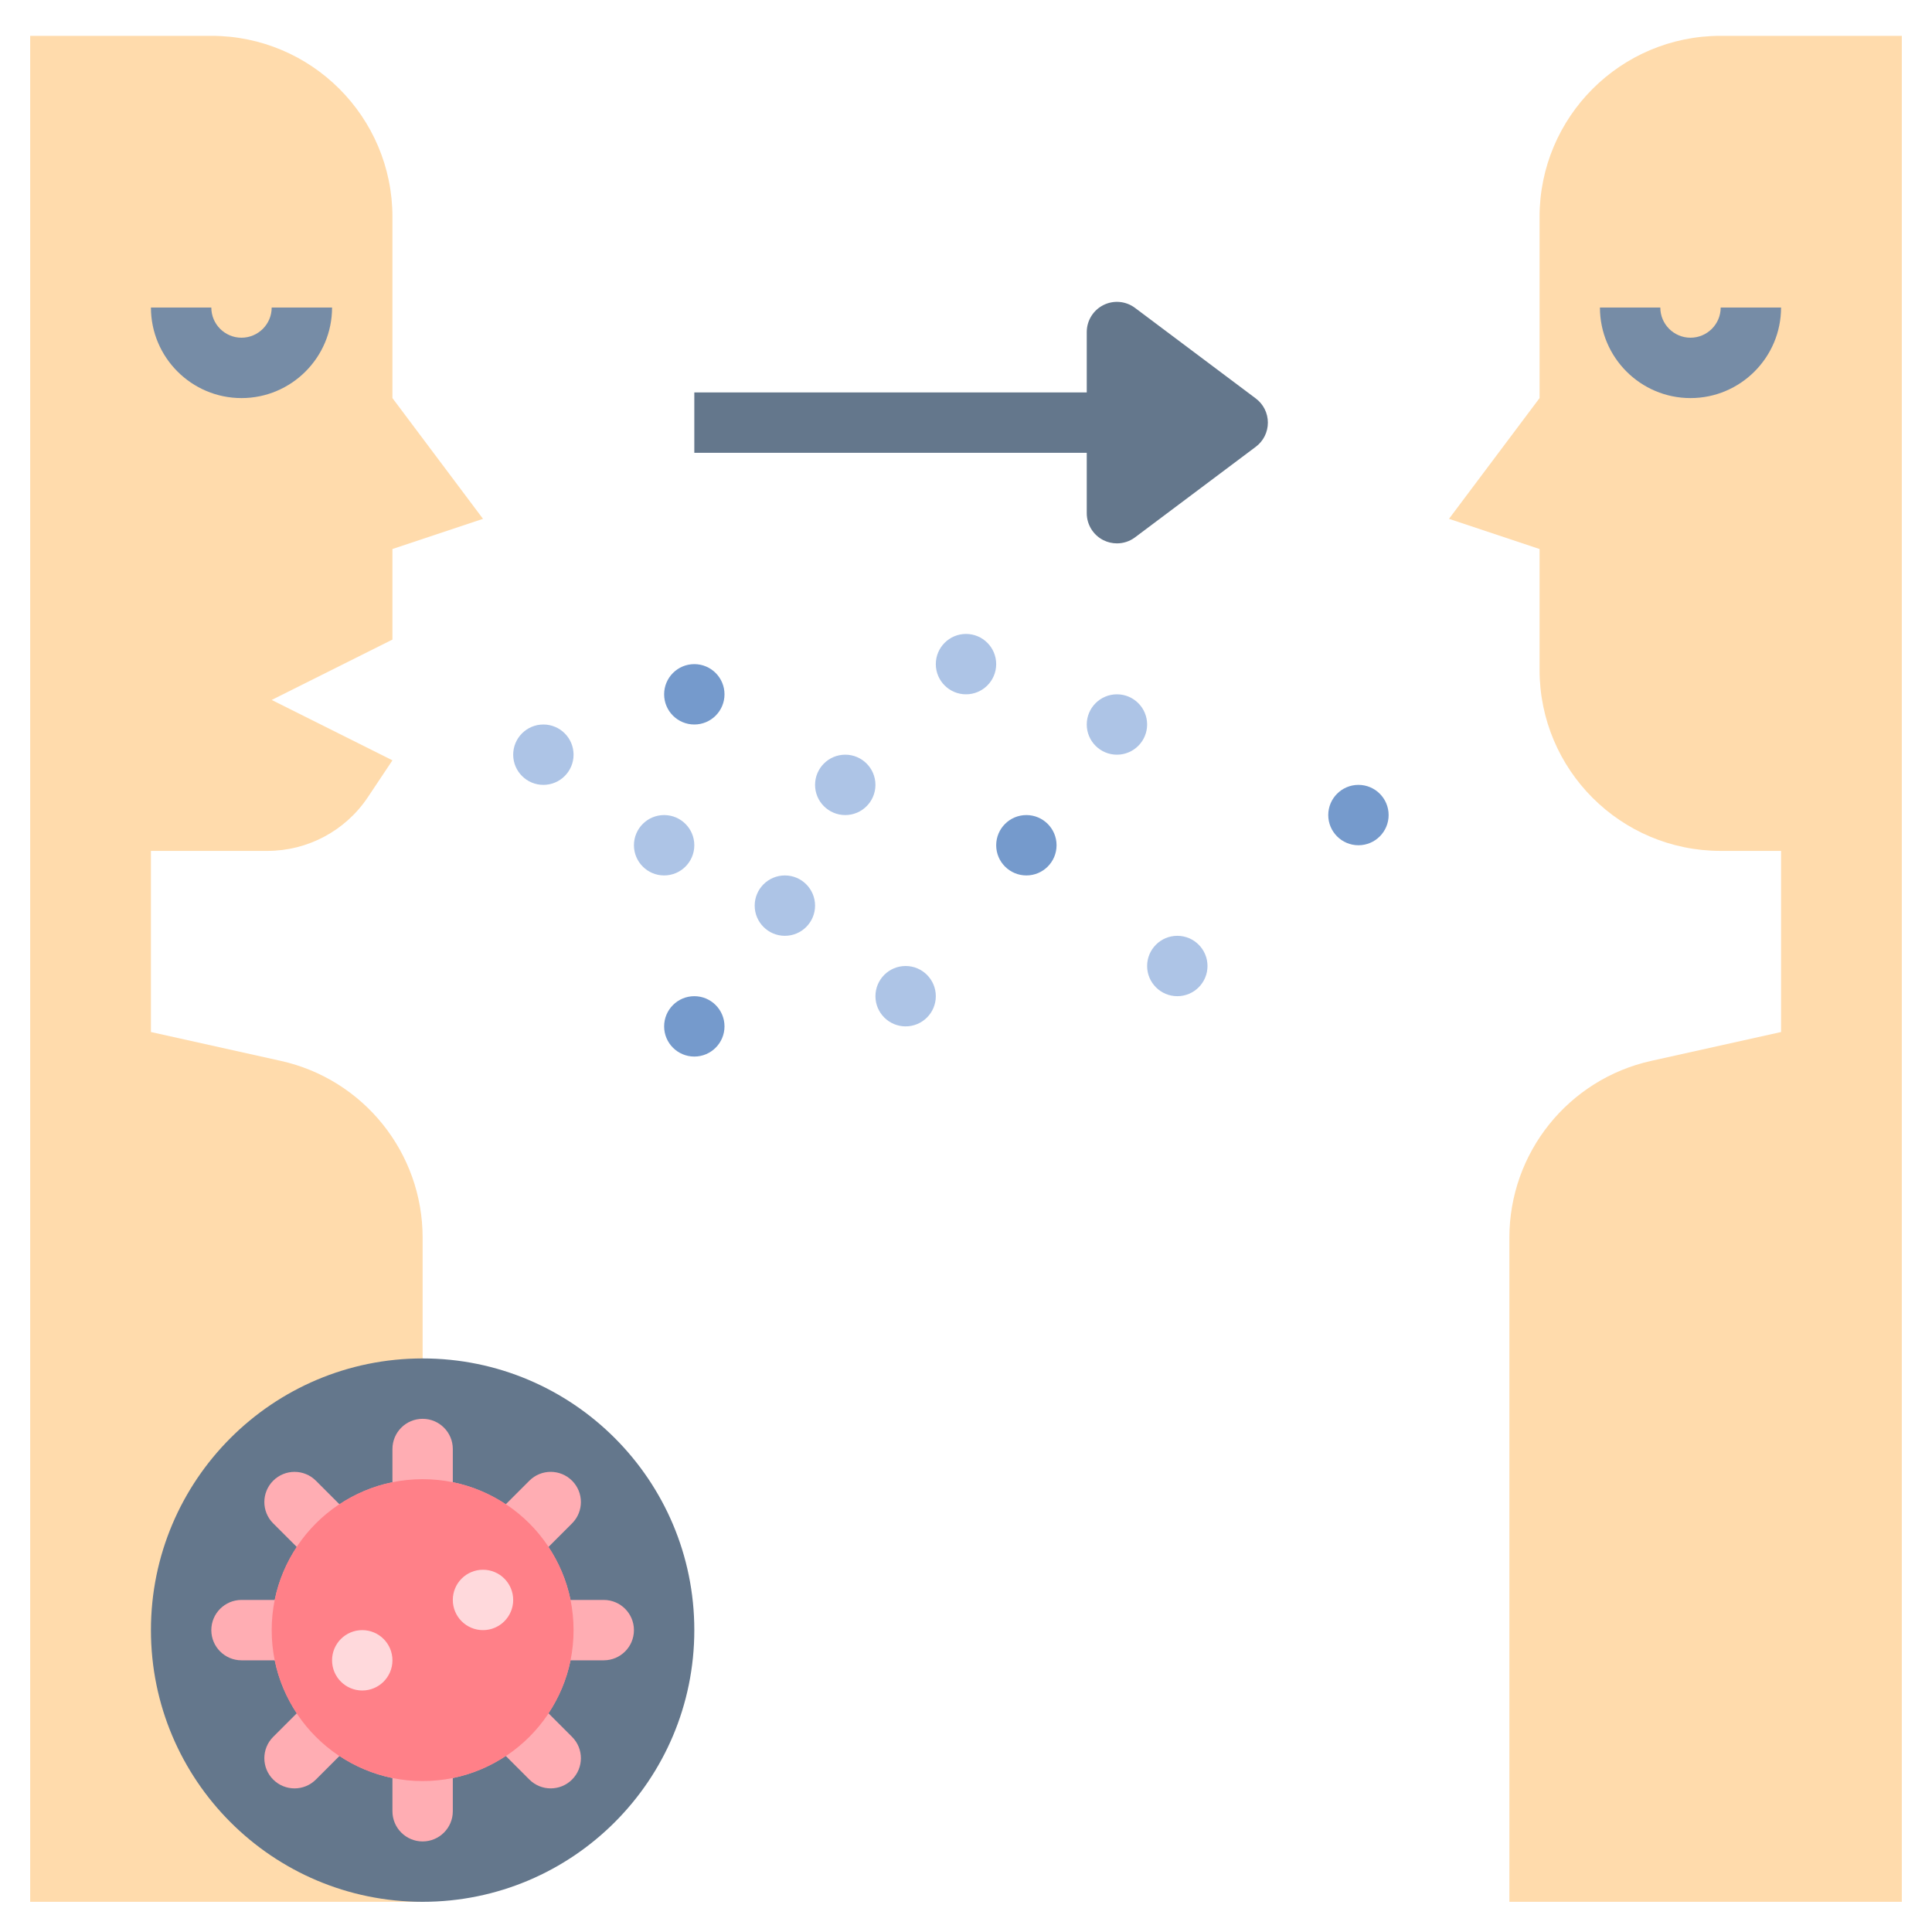 <?xml version="1.0" ?><svg id="Layer_1_1_" style="enable-background:new 0 0 64 64;" version="1.1" viewBox="0 0 64 64" xml:space="preserve" xmlns="http://www.w3.org/2000/svg" xmlns:xlink="http://www.w3.org/1999/xlink"><g><path d="M9.302,35.143L5,34.187v-6h3.859c1.337,0,2.586-0.668,3.328-1.781L13,25.187l-4-2l4-2v-3l3-1l-3-4   v-6c0-3.314-2.686-6-6-6H1V63h13V41C14,38.188,12.047,35.753,9.302,35.143z" style="fill:#FFDBAC;"/></g><g><path d="M57,1.187c-3.314,0-6,2.686-6,6v6l-3,4l3,1v4c0,3.314,2.686,6,6,6h2v6l-4.302,0.956   C51.953,35.753,50,38.188,50,41v22h13V1.187H57z" style="fill:#FFDBAC;"/></g><path d="M41.6,13.2l-4-3c-0.305-0.229-0.709-0.264-1.047-0.095C36.214,10.275,36,10.621,36,11v2H23v2h13v2  c0,0.379,0.214,0.725,0.553,0.895C36.694,17.965,36.848,18,37,18c0.212,0,0.423-0.067,0.6-0.2l4-3c0.252-0.188,0.4-0.485,0.4-0.8  S41.852,13.389,41.6,13.2z" style="fill:#64778C;"/><g><path d="M18,26L18,26c-0.552,0-1-0.448-1-1v0c0-0.552,0.448-1,1-1h0c0.552,0,1,0.448,1,1v0   C19,25.552,18.552,26,18,26z" style="fill:#ADC4E6;"/></g><g><path d="M23,24L23,24c-0.552,0-1-0.448-1-1v0c0-0.552,0.448-1,1-1h0c0.552,0,1,0.448,1,1v0   C24,23.552,23.552,24,23,24z" style="fill:#759ACC;"/></g><g><path d="M23,35L23,35c-0.552,0-1-0.448-1-1l0,0c0-0.552,0.448-1,1-1h0c0.552,0,1,0.448,1,1l0,0   C24,34.552,23.552,35,23,35z" style="fill:#759ACC;"/></g><g><path d="M34,29L34,29c-0.552,0-1-0.448-1-1v0c0-0.552,0.448-1,1-1l0,0c0.552,0,1,0.448,1,1v0   C35,28.552,34.552,29,34,29z" style="fill:#759ACC;"/></g><g><path d="M30,34L30,34c-0.552,0-1-0.448-1-1l0,0c0-0.552,0.448-1,1-1h0c0.552,0,1,0.448,1,1l0,0   C31,33.552,30.552,34,30,34z" style="fill:#ADC4E6;"/></g><g><path d="M22,29L22,29c-0.552,0-1-0.448-1-1v0c0-0.552,0.448-1,1-1h0c0.552,0,1,0.448,1,1v0   C23,28.552,22.552,29,22,29z" style="fill:#ADC4E6;"/></g><g><path d="M26,31L26,31c-0.552,0-1-0.448-1-1v0c0-0.552,0.448-1,1-1h0c0.552,0,1,0.448,1,1v0   C27,30.552,26.552,31,26,31z" style="fill:#ADC4E6;"/></g><g><path d="M28,27L28,27c-0.552,0-1-0.448-1-1v0c0-0.552,0.448-1,1-1h0c0.552,0,1,0.448,1,1v0   C29,26.552,28.552,27,28,27z" style="fill:#ADC4E6;"/></g><g><path d="M37,25L37,25c-0.552,0-1-0.448-1-1v0c0-0.552,0.448-1,1-1l0,0c0.552,0,1,0.448,1,1v0   C38,24.552,37.552,25,37,25z" style="fill:#ADC4E6;"/></g><g><path d="M32,23L32,23c-0.552,0-1-0.448-1-1v0c0-0.552,0.448-1,1-1h0c0.552,0,1,0.448,1,1v0   C33,22.552,32.552,23,32,23z" style="fill:#ADC4E6;"/></g><g><path d="M8,13.187c-1.654,0-3-1.346-3-3h2c0,0.552,0.449,1,1,1s1-0.448,1-1h2   C11,11.841,9.654,13.187,8,13.187z" style="fill:#768CA6;"/></g><g><path d="M56,13.187c-1.654,0-3-1.346-3-3h2c0,0.552,0.449,1,1,1s1-0.448,1-1h2   C59,11.841,57.654,13.187,56,13.187z" style="fill:#768CA6;"/></g><g><path d="M39,33L39,33c-0.552,0-1-0.448-1-1v0c0-0.552,0.448-1,1-1l0,0c0.552,0,1,0.448,1,1v0   C40,32.552,39.552,33,39,33z" style="fill:#ADC4E6;"/></g><g><path d="M45,28L45,28c-0.552,0-1-0.448-1-1v0c0-0.552,0.448-1,1-1l0,0c0.552,0,1,0.448,1,1v0   C46,27.552,45.552,28,45,28z" style="fill:#759ACC;"/></g><g><circle cx="14" cy="54" r="9" style="fill:#64778C;"/></g><path d="M20,53h-1.101c-0.13-0.637-0.384-1.229-0.732-1.753l0.783-0.783c0.391-0.391,0.391-1.024,0-1.414  c-0.39-0.39-1.023-0.391-1.414,0l-0.783,0.783c-0.524-0.348-1.116-0.602-1.753-0.732V48c0-0.552-0.448-1-1-1h0c-0.552,0-1,0.448-1,1  v1.101c-0.637,0.13-1.228,0.384-1.753,0.732l-0.783-0.783c-0.391-0.39-1.023-0.39-1.414,0c-0.391,0.391-0.391,1.024,0,1.414  l0.783,0.783C9.485,51.771,9.231,52.363,9.101,53H8c-0.552,0-1,0.448-1,1v0c0,0.552,0.448,1,1,1h1.101  c0.13,0.637,0.384,1.229,0.732,1.753L9.05,57.536c-0.391,0.39-0.391,1.024,0,1.414c0.39,0.39,1.023,0.391,1.414,0l0.783-0.783  c0.524,0.348,1.116,0.602,1.753,0.732V60c0,0.552,0.448,1,1,1h0c0.552,0,1-0.448,1-1v-1.101c0.637-0.13,1.228-0.384,1.753-0.732  l0.783,0.783c0.391,0.39,1.023,0.39,1.414,0c0.391-0.391,0.391-1.024,0-1.414l-0.783-0.783c0.348-0.524,0.602-1.116,0.732-1.753H20  c0.552,0,1-0.448,1-1v0C21,53.448,20.552,53,20,53z" style="fill:#FFADB3;"/><circle cx="14" cy="54" r="5" style="fill:#FF8088;"/><circle cx="16" cy="53" r="1" style="fill:#FFD9DC;"/><circle cx="12" cy="55" r="1" style="fill:#FFD9DC;"/></svg>
